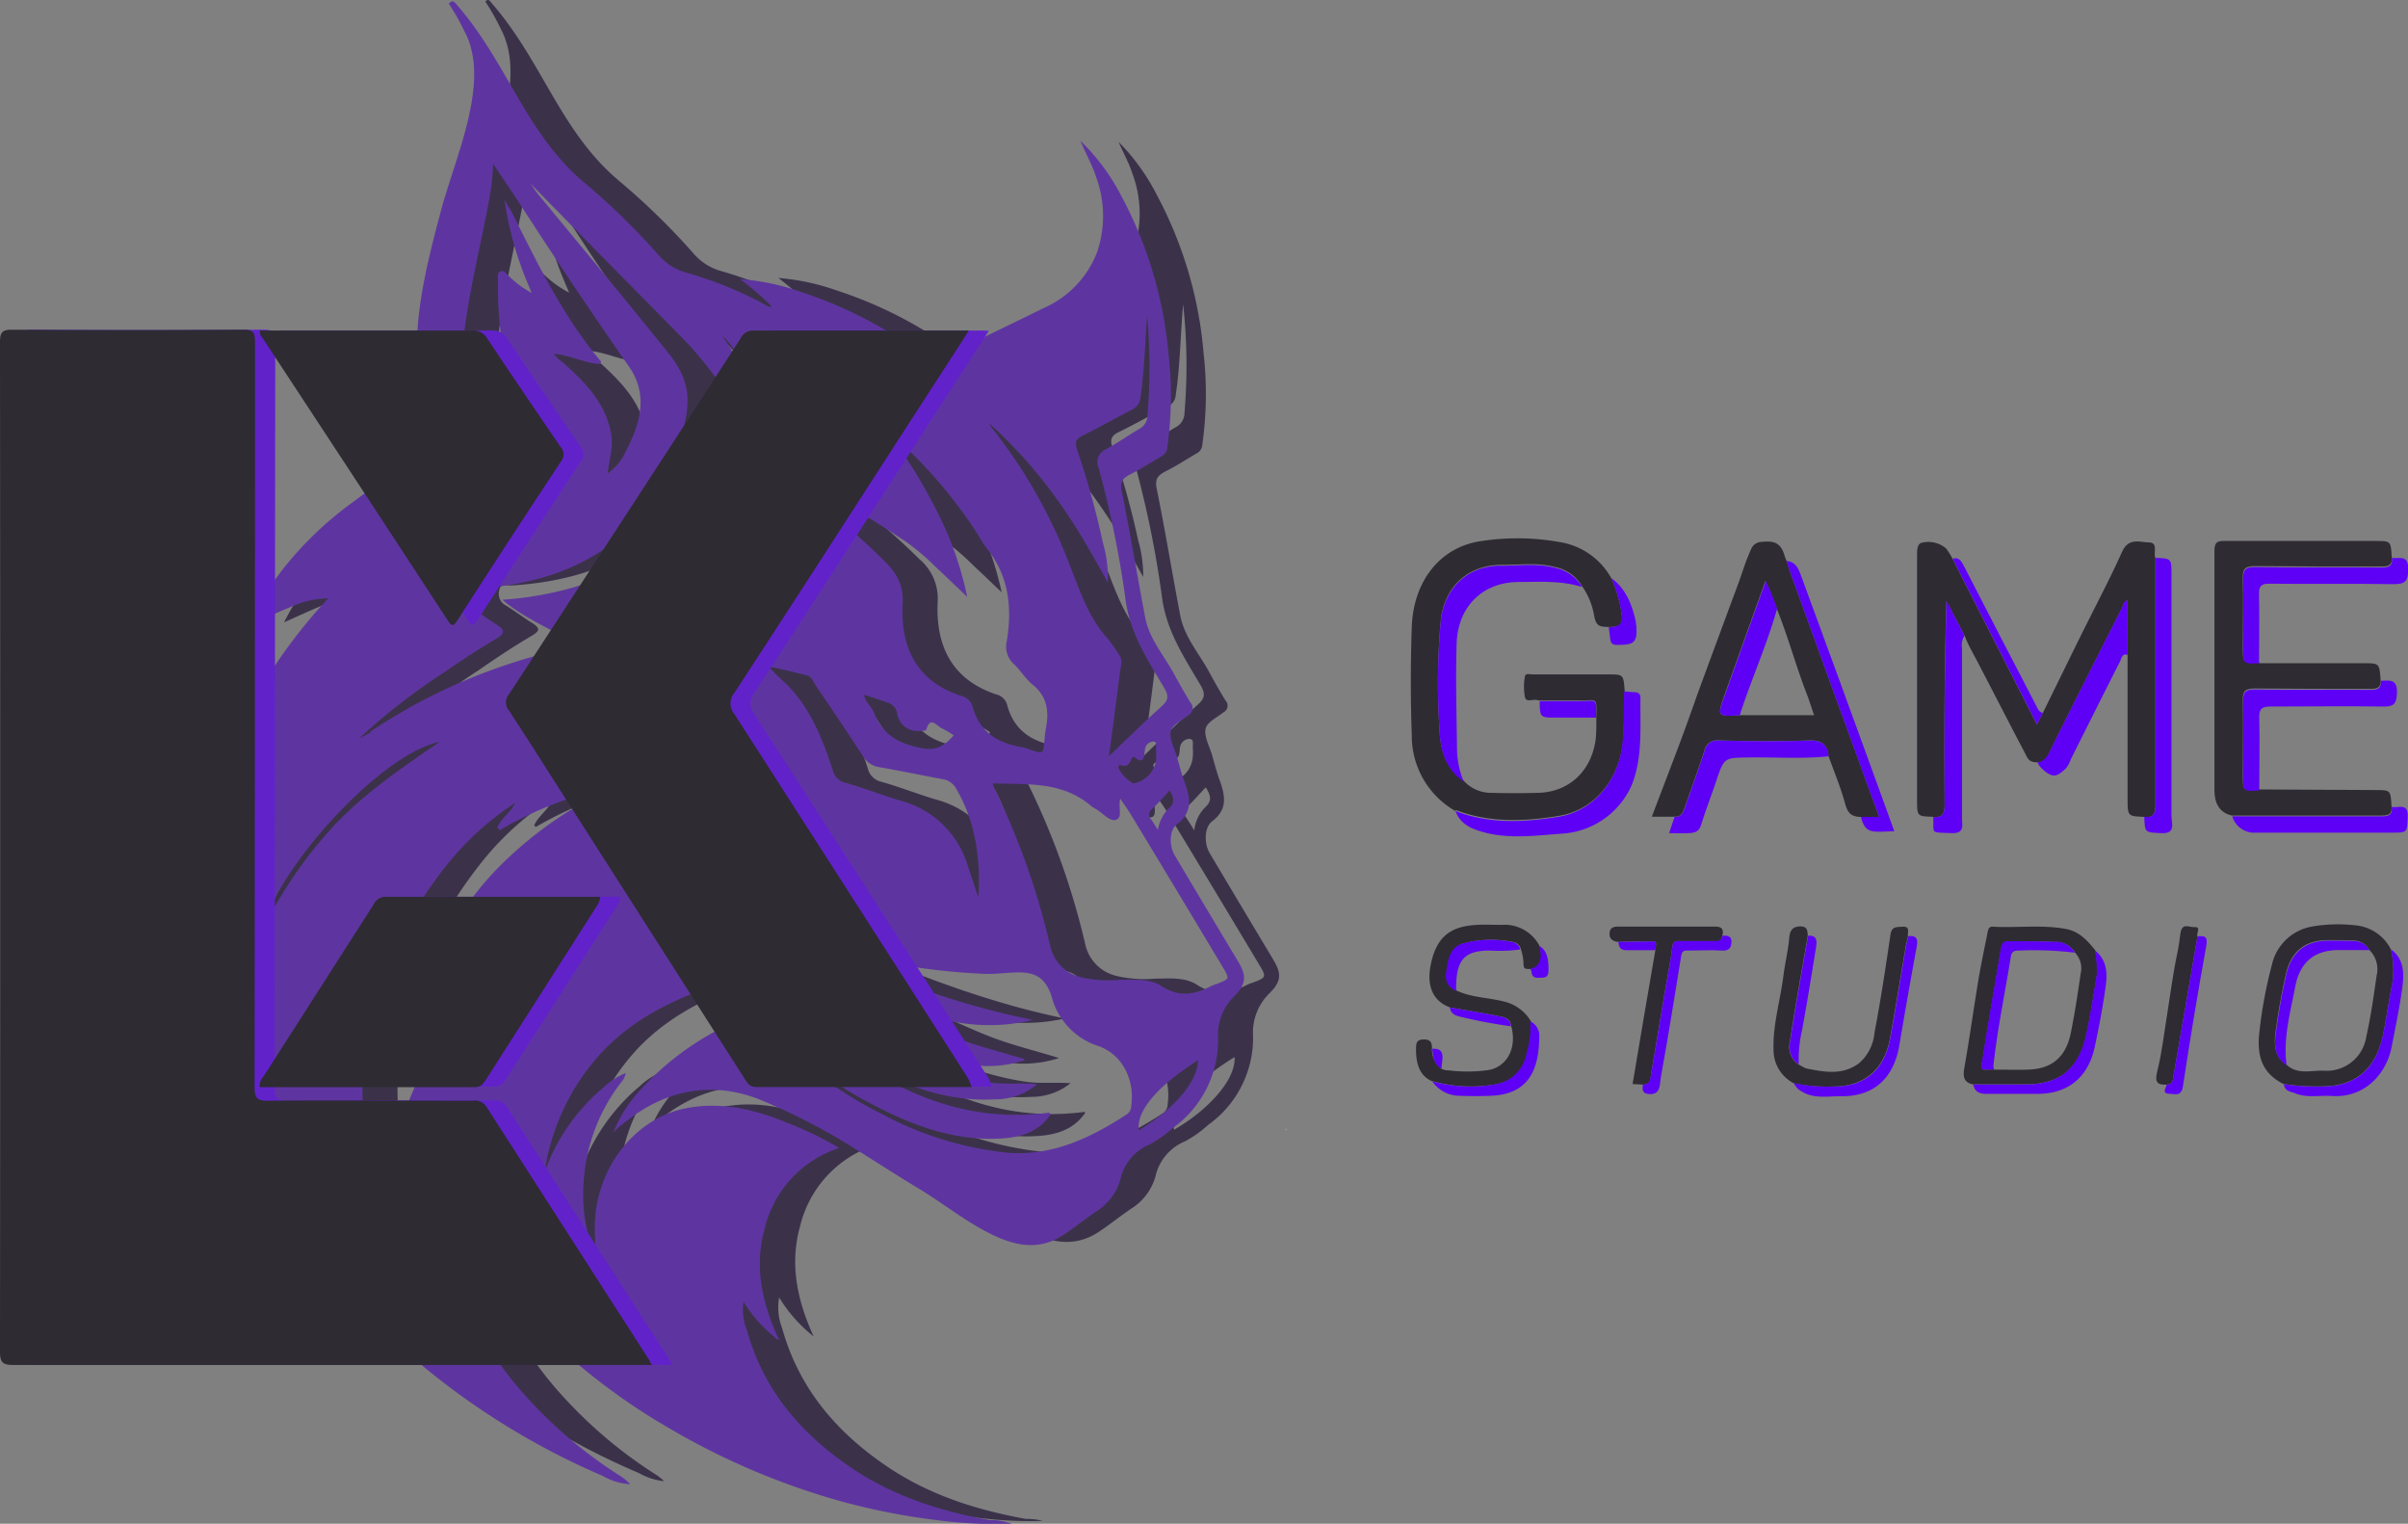 <svg id="Camada_1" data-name="Camada 1" xmlns="http://www.w3.org/2000/svg" viewBox="0 0 326.82 206.78"><rect x="0" y="0" width="326.82" height="206.78" fill="#808080" stroke="none"/><defs><style>.cls-1{fill:#3b324a;}.cls-2{fill:#969696;}.cls-3{fill:#fcfcfc;}.cls-4{fill:#5e35a0;}.cls-5{fill:none;stroke:#5e35a0;stroke-miterlimit:10;stroke-width:0.22px;}.cls-6{fill:#6222ca;}.cls-7{fill:#2e2b33;}.cls-8{fill:#5e00f5;}</style></defs><path class="cls-1" d="M102.84,241.91A26.7,26.7,0,0,1,111,230a9.89,9.89,0,0,1,2.81-1.86l0,0a3,3,0,0,1-.3.7,24.72,24.72,0,0,0-5.38,14.27,22.24,22.24,0,0,0,2,10.65c-.09-1.72-.26-3.42-.23-5.13.15-7.77,5.44-14.6,12.59-15.85,4.57-.81,9,.21,13.27,2a45.44,45.44,0,0,1,6.93,3.32,15.32,15.32,0,0,0-9.94,10.88c-1.48,5.24-.36,10.2,1.83,15a19.9,19.9,0,0,1-4.68-5.29,7.64,7.64,0,0,0,.39,4.12c2.34,8.42,7.62,14.39,14.53,19,5.68,3.77,12,5.74,18.55,6.93a7.72,7.72,0,0,1,2.3.28,58.69,58.69,0,0,1-9.57-.53,88,88,0,0,1-13.38-2.67,97.72,97.72,0,0,1-23-9.89,84.76,84.76,0,0,1-13.09-9.36,65.23,65.23,0,0,1-8.63-9.09A75.94,75.94,0,0,1,90.23,245c-.06-.11-.21-.17-.48-.38a25.09,25.09,0,0,0,.61,7.94,40.72,40.72,0,0,0,8.72,17.87A61.79,61.79,0,0,0,113,282.62a7,7,0,0,1,1.28,1,8.5,8.5,0,0,1-3.39-1.09A100.12,100.12,0,0,1,86.82,268a59.4,59.4,0,0,1-17.13-23,51.34,51.34,0,0,1-3.81-14.58c-.26-2.5-.52-5-.82-7.78a22.6,22.6,0,0,0-3.14,7.86,27,27,0,0,0-1,8.4c-4.54-4.43-7.29-28.1-5.08-39.73a69.57,69.57,0,0,1,18-35.74,12.63,12.63,0,0,0-5.71,1.26c-1.72.69-3.4,1.49-5.43,2.38a46.84,46.84,0,0,1,4.83-7.55,47.44,47.44,0,0,1,9.7-9.19,42.48,42.48,0,0,1,9.27-5.41c.89-.35,1.31-.78.93-1.81-1.63-4.34-1.84-8.88-1.79-13.47.06-6.41,1.64-12.52,3.25-18.62,2-7.52,6.85-17.66,3.25-24.43a31.35,31.35,0,0,0-2.12-3.76c.42-.44.61-.08.79.13,7,8,9.39,17.59,17.49,24.31a94,94,0,0,1,9.9,9.66,7.7,7.7,0,0,0,3.91,2.5,53.46,53.46,0,0,1,10.44,4.22c.37.18.72.6,1.36.31a36.92,36.92,0,0,0-4.12-3.62A31,31,0,0,1,137.6,122a56.9,56.9,0,0,1,16.88,8.79,2,2,0,0,0,2.44.16c4.6-2.32,9.26-4.5,13.88-6.79a13.69,13.69,0,0,0,7.22-7.62,15.45,15.45,0,0,0-.16-10.31c-.48-1.51-1.27-2.89-1.89-4.35a28.34,28.34,0,0,1,5.15,7.12,55.32,55.32,0,0,1,6.39,21.6,49.52,49.52,0,0,1-.19,12.46,1.36,1.36,0,0,1-.75,1.08c-1.4.82-2.77,1.72-4.22,2.44-1,.52-1.49,1-1.21,2.35,1.16,5.7,2.1,11.46,3.19,17.18.56,2.94,2.53,5.14,3.9,7.65.72,1.33,1.47,2.65,2.26,3.94a1,1,0,0,1-.28,1.58c-.87.7-2.23,1.33-2.43,2.22-.23,1.08.53,2.39.88,3.6s.6,2.24,1,3.32c.76,2.11,1.19,4-1,5.66-1.09.83-1.08,3.05-.34,4.29q4.32,7.28,8.67,14.52c1.12,1.88,1.05,2.91-.48,4.46a7.42,7.42,0,0,0-2.29,5.82,14.51,14.51,0,0,1-6.12,12.12,15.13,15.13,0,0,1-3.13,2.22,6.72,6.72,0,0,0-4,4.77,7.58,7.58,0,0,1-3.29,4.36c-1.48,1-2.88,2.14-4.37,3.13-3,2-6,1.61-9.08.22-3.78-1.73-7-4.4-10.59-6.55-2.85-1.73-5.65-3.55-8.49-5.31a83.78,83.78,0,0,0-12.75-6.62c-6.79-2.77-13.2-1.39-18.66,3a15,15,0,0,0-1.18,1l0,0a17.77,17.77,0,0,1,3-4.74,37.83,37.83,0,0,1,12.26-9.27,66.17,66.17,0,0,1,6.1-3.15,19.87,19.87,0,0,1-1.63-2.2c-1-1.66-2.13-1.66-3.79-1.12-6.45,2.1-12.69,4.61-17.61,9.69a30.47,30.47,0,0,0-8.14,17.07c-.06.39,0,.35-.09.76s.16-.38.27-.63m59.87-102.66a3.35,3.35,0,0,1-.32-.26c-.57-12.93-.06,0,.11.17l.28.33.28.32c.08.13.19.26.27.38a4,4,0,0,0,.39.53A69.86,69.86,0,0,1,174.06,159c1.4,3.53,2.56,7.16,5.14,10a19.74,19.74,0,0,1,1.54,2.17,1.48,1.48,0,0,1,.32,1.17c-.25,1.62-.44,3.25-.65,4.88-.34,2.52-.67,5.05-1.06,8,2.66-2.54,5-4.84,7.39-7,1-.88,1-1.54.32-2.67-2.24-3.81-4.69-7.43-5.24-12.18a139.35,139.35,0,0,0-3.62-17.71,1.75,1.75,0,0,1,1-2.31c1.58-.85,3.06-1.91,4.61-2.81a2.17,2.17,0,0,0,1.1-1.91,76.12,76.12,0,0,0-.18-14.71c-.37,4.09-.39,8.18-1,12.23a1.8,1.8,0,0,1-1,1.57c-2.29,1.16-4.51,2.46-6.81,3.57-1,.51-1.13,1.07-.77,2.11a114.22,114.22,0,0,1,3.47,12.52,17.38,17.38,0,0,1,.69,5c-1.69-3-3.37-6.06-5.31-8.9A65.67,65.67,0,0,0,163.62,140c-.13-.08-.17-.17-.3-.25l-.38-.3C162.62,139.18,163.05,139.54,162.71,139.25ZM79.33,181.69a77.23,77.23,0,0,1,23.56-10.54c1.54-.4,3.1-.74,4.94-1.17-3.47-2.22-7.1-3.51-10.34-6.16a46.09,46.09,0,0,0,13.24-3c8.12-3.34,14-9,16.88-17.81a9.93,9.93,0,0,0-1.56-9.83,53.68,53.68,0,0,0-3.8-4.56c-3.86-3.93-7.74-7.84-11.6-11.77q-4.65-4.71-9.27-9.45l-.33-.31c-.1,0-1.4-1.57-1.5-1.62,0,.1,1.31,1.68,1.36,1.78l.27.35c.27.38.52.78.81,1.14,5.93,7.2,11.92,14.34,17.74,21.63,2,2.44,2.9,4.79,2.37,8.07-1,6-3.17,11.26-7.53,15.39-6,5.66-13.24,7.76-21.08,8.25-.58,0-1.41-.39-1.59.69a1.77,1.77,0,0,0,.88,2c1.18.73,2.3,1.57,3.47,2.31s1.33,1.08,0,1.86c-2.43,1.43-4.79,3-7.11,4.61a82,82,0,0,0-11.1,8.6c-.17.17-1.18.9-.09.29m21.76-76.81c-.06-.06,0-.36-.21-.1l.23.08c0,.23.09.33.31.32l.13.49s.12,0,.12-.06A.36.36,0,0,0,100,106C99.91,105.89,99.81,105.78,99.71,105.67Zm-.57,85.49c.06-.06.2-.17.19-.18-.14-.22-.22-.07-.3.07l-.36.25a39.1,39.1,0,0,0-9.23,8.47c-10.55,13.35-14,28.34-9.24,45.1A34.6,34.6,0,0,0,85,255.63c.1.14.33.55.27.37s-.09-.26-.15-.48c-.15-.5-.28-1-.46-1.5-3.06-8.56-2.8-16.94,1.24-25.1,3.82-7.69,9.73-13.23,16.74-17.62,1.33-.84,2.7-1.61,4.05-2.4a43.17,43.17,0,0,0-10.14,3.19,67.9,67.9,0,0,0-9.69,5.41,38.56,38.56,0,0,1,10-17.49,52.57,52.57,0,0,1,16-11,40.67,40.67,0,0,0-4.18.84,50.33,50.33,0,0,0-11.82,5l-.21-.23c.53-1.21,1.67-1.91,2.27-3.06ZM148.61,140l.23.12a3.6,3.6,0,0,0,.25.39c.08.11.15.26.23.38A67.27,67.27,0,0,1,156,151.67,45.3,45.3,0,0,1,160.1,163c-1.22-1.16-2.55-2.44-3.9-3.7a33.9,33.9,0,0,0-4.26-3.61c-1.54-1-3.08-2.06-4.69-3S144,151,142.32,150.2a16.45,16.45,0,0,0-5-1.66,2.85,2.85,0,0,0,.88.91,83.38,83.38,0,0,1,10.68,9,7,7,0,0,1,2.54,5.73c-.33,6.18,2,10.69,7.93,12.67a2,2,0,0,1,1.46,1.31c.95,3.73,3.58,5.21,6.94,5.73a5.55,5.55,0,0,1,.87.29c2.06.68,2.06.68,2.23-1.64a11.11,11.11,0,0,1,.19-1.41c.43-2.33.1-4.33-1.83-5.91-1-.8-1.69-2-2.63-2.86a3,3,0,0,1-.86-3c.75-4.57.25-8.84-2.69-12.56-.61-.77-1.08-1.67-1.62-2.51a65.26,65.26,0,0,0-11.88-13.56,3.39,3.39,0,0,0-.34-.28,3.8,3.8,0,0,0-.35-.27m-10,81.6c9.56,7.84,19.81,13.38,32.49,11.73l.12.12c-1.6,2.32-4,3-6.5,3.15-6.87.43-13-2.11-18.93-5.37-2.67-1.48-5.21-3.24-7.81-4.87a10.63,10.63,0,0,1-1.43-.84c-.3-.2-.4-.33-.68-.28,0-.23-.38,0-.58-.07s.41-.36.41-.32c0,.23.24.25.43.26s.32.33.49.47c.66.09.48.25,1.2,1a11.29,11.29,0,0,0,1.31,1.11,60.61,60.61,0,0,0,9.66,6,46.06,46.06,0,0,0,16.72,5.06c6.07.46,11.31-2,16.3-5.28a1.49,1.49,0,0,0,.59-1.22c.5-3.64-1.28-7.08-4.59-8.22a9.45,9.45,0,0,1-6.22-6.62c-.77-2.43-2.12-3.37-4.59-3.36-1.52,0-3,.27-4.56.21a89.7,89.7,0,0,1-18.21-2.64l-7.31-1.79c10.25,4.47,20.59,8.59,31.52,10.82-10.67,2.4-19.54-2.9-28.6-7.43a76.91,76.91,0,0,0,8.77,5.38,92.18,92.18,0,0,0,9.45,4.42c3.13,1.23,6.38,2,9.6,3a16,16,0,0,1-5.28.76,37.47,37.47,0,0,1-16.67-5.07c-2.79-1.54-5.32-3.51-8-5.18-.62-.4-1-.78-1.44-1m-.06-.1c.51.17.75.77,1.3,1.35a40.06,40.06,0,0,0,6.85,5c5.82,3.65,12,6.45,18.77,7.45,1.92.29,3.87.05,6.1.2a8.5,8.5,0,0,1-5.35,1.86c-6.57.39-12.48-1.87-18.1-5.09-2.44-1.39-4.74-3-7.1-4.56-.38-.32-.93-.67-1-.88a.46.46,0,0,0-.63-.31M63.7,210.57c.08-.11-.54-.3-.46-.41s.59,0,.54,0l-.06.43-.24.29-.34-.33C63.16,210.41,63.68,210.71,63.7,210.57Zm66.84-66.64c2.1-4.46.33-12.75-3.46-16.18-.77-.74-.06.3,0,.41a20.32,20.32,0,0,1,3.45,15.77l0,0Zm15.57,32.53c-.08,0,0,0,0,0s0-.07,0,0c.1,1.07,1,1.67,1.37,2.58,1.19,3.09,3.5,4.24,6.51,4.84,2.12.43,3.3-.41,4.56-1.87a14.65,14.65,0,0,0-1.65-1c-.78-.34-1.7-1.83-2.35.19,0,.11-.46.11-.7.11a2.67,2.67,0,0,1-3-2.13,1.89,1.89,0,0,0-1.26-1.64C148.43,177.19,147.27,176.81,146.11,176.46Zm-48.26-66.1a9.38,9.38,0,0,1,.7,1.2c3.42,6.85,6.88,13.94,11.91,19.88l-.18.19c-2.15-.2-4.13-1.28-6.29-1.4l-.26-.23-.09.09.36.13c.36.8,1.12,1.19,1.72,1.74,2.73,2.51,5.28,5.11,6.08,9.07.41,2-.3,3.86-.47,5.79l-.17.11s.08,0,.09,0a.39.39,0,0,0,.06-.13,7,7,0,0,0,2.64-3c2-3.83,3.28-7.79.49-11.8Q107,121.31,99.91,110.35c-1.26-1.95-2.57-3.86-4.08-6.13a34.17,34.17,0,0,1-.55,5.15c-1.25,6.76-3,13.43-3.63,20.31-.48,5.26-.11,10.38,2.41,15.14,1.26,2.38,3.41,3,5.72,3.47-2.72-3-4.76-6.21-4.66-10.69,1.93,1.05,3.66,2.2,5.9,2.46-.16-.39-.23-.59-.32-.77-3.14-5.88-4.09-12.26-4-18.88,0-.41-.15-1,.28-1.16s.66.37,1,.62a14.06,14.06,0,0,0,3.42,2.46c-.3-.7-.47-1.07-.62-1.45A46.78,46.78,0,0,1,97.64,110Zm65.82,78.17c0,.25,0,.37,0,.45a101,101,0,0,1,7.79,21.85,5.65,5.65,0,0,0,4.19,4.22,16.53,16.53,0,0,0,5.29.37c1.94,0,4-.23,5.66.83,2.42,1.58,4.56,1.19,6.83,0a6.24,6.24,0,0,1,.72-.27c1.9-.73,1.93-.75.82-2.59q-6.1-10.18-12.26-20.34c-.5-.82-1.06-1.6-1.69-2.54-.47,1.19.28,2.7-.53,3s-1.72-.87-2.6-1.38a4.83,4.83,0,0,1-.77-.5C173.12,188.2,168.35,188.7,163.67,188.53Zm-1.79,16.22c.5-6.08-.54-11.24-2.93-15.31a2.59,2.59,0,0,0-1.87-1.42c-2.89-.54-5.78-1.15-8.68-1.65a2.9,2.9,0,0,1-2.1-1.38c-2.13-3.24-4.29-6.45-6.47-9.66-.34-.5-.57-1.23-1.18-1.39-1.86-.5-3.74-.9-5.62-1.33a19.91,19.91,0,0,0,2.38,2.39c3.39,3.23,5.09,7.49,6.52,11.89a2.41,2.41,0,0,0,1.84,1.82c2.49.7,4.92,1.67,7.41,2.41a12.86,12.86,0,0,1,9.09,8.79Zm-36.65-16a12.81,12.81,0,0,0,5.33,1.69c-7.64-5.07-10.69-12-8.51-21.36-3.77,5.32-4.08,13-1,19.36,2.6,5.38,9.83,11.77,13.28,11.75C129.42,195.86,126.65,192.44,125.23,188.74Zm-36.11-5.89c-7.92,1-23.53,17.85-25,27.13a58.55,58.55,0,0,1,10.57-15.77C79,189.71,84.06,186.32,89.12,182.85Zm94.38,53.07c4.35-2.5,8.4-6.64,8.21-9.86C186.4,229.35,182.92,233,183.5,235.92Zm2.55-50.74a7.51,7.51,0,0,0,0-1c-.07-.48.23-1.26-.45-1.3a1.31,1.31,0,0,0-1.29,1.14c-.14.89,0,2.14-1.38.88a.84.84,0,0,0-.43.35c-.21.59-.51,1.15-1.32.84-.25-.1-.48.14-.51.44a5.25,5.25,0,0,0,2.14,2.26A3.85,3.85,0,0,0,186.05,185.18Zm.19,10.13a5.23,5.23,0,0,1,1.5-3.17c1-.9.67-1.68.06-2.69-.88.93-1.65,1.82-2.5,2.63a1,1,0,0,0-.15,1.5C185.47,194.05,185.76,194.54,186.24,195.31ZM107.5,208.53s-.29.38-.32.39,0-.44-.05-.41.08.11.1.1A1.38,1.38,0,0,0,107.5,208.53Z" transform="translate(-24.15 -82.62)"/><path class="cls-2" d="M141,230.58l.07-.11-.09.09Z" transform="translate(-24.15 -82.62)"/><path class="cls-3" d="M131.2,132.66l-.36-.13.09-.09.26.23h0" transform="translate(-24.15 -82.62)"/><path class="cls-3" d="M138.51,149.23a.39.39,0,0,1-.06.13s-.06,0-.09,0l.17-.11,0,0" transform="translate(-24.15 -82.62)"/><polyline class="cls-3" points="133.59 63.74 133.56 63.78 133.59 63.75 133.59 63.74"/><path class="cls-2" d="M198.53,235.89c.08-.12.17-.19.28,0l-.16.16-.12-.12" transform="translate(-24.15 -82.62)"/><path class="cls-2" d="M124,197.25l-.36.25-.12-.13.27-.35.21.23" transform="translate(-24.15 -82.62)"/><path class="cls-2" d="M123.65,197.5c-.08.12-.17.25-.3.06,0,0,.12-.12.18-.19l.12.13" transform="translate(-24.15 -82.62)"/><path class="cls-2" d="M137.66,133.88c.06.07.19.19.18.21s-.24.09-.36,0l.18-.19" transform="translate(-24.15 -82.62)"/><path class="cls-4" d="M98,242.19a26.72,26.72,0,0,1,8.12-11.91,9.7,9.7,0,0,1,2.8-1.86v0a3,3,0,0,1-.31.7,24.79,24.79,0,0,0-5.38,14.27,22.13,22.13,0,0,0,2,10.65c-.09-1.71-.27-3.41-.24-5.13.15-7.77,5.44-14.6,12.59-15.85,4.58-.8,9,.21,13.28,2a46.78,46.78,0,0,1,6.92,3.32,15.32,15.32,0,0,0-9.94,10.88c-1.48,5.24-.36,10.2,1.84,15a19.56,19.56,0,0,1-4.68-5.29,7.45,7.45,0,0,0,.39,4.12c2.33,8.42,7.61,14.39,14.53,19,5.68,3.77,12,5.74,18.54,6.93a7.72,7.72,0,0,1,2.3.28,59.85,59.85,0,0,1-9.57-.52,89.53,89.53,0,0,1-13.38-2.68,97.9,97.9,0,0,1-23-9.89,85.25,85.25,0,0,1-13.09-9.36A65.16,65.16,0,0,1,93,257.72a75.31,75.31,0,0,1-7.67-12.42c-.05-.11-.2-.17-.48-.38a25.39,25.39,0,0,0,.61,7.94,40.63,40.63,0,0,0,8.73,17.87,61.28,61.28,0,0,0,13.92,12.17,7,7,0,0,1,1.28,1,8.26,8.26,0,0,1-3.38-1.09A100.18,100.18,0,0,1,82,268.24a59.44,59.44,0,0,1-17.13-23A51.49,51.49,0,0,1,61,230.7c-.25-2.49-.52-5-.82-7.77a22.86,22.86,0,0,0-3.14,7.85,27,27,0,0,0-1,8.4c-4.54-4.43-7.29-28.1-5.08-39.73a69.65,69.65,0,0,1,18-35.74A12.63,12.63,0,0,0,63.31,165c-1.72.68-3.4,1.48-5.42,2.37a46.14,46.14,0,0,1,4.82-7.55,47.71,47.71,0,0,1,9.7-9.19,42.1,42.1,0,0,1,9.28-5.4c.89-.36,1.3-.79.92-1.82-1.63-4.34-1.83-8.88-1.79-13.47.06-6.41,1.64-12.51,3.26-18.61,2-7.53,6.84-17.67,3.24-24.44a30.77,30.77,0,0,0-2.12-3.76c.42-.44.61-.08.8.13,7,8,9.39,17.59,17.48,24.31a94,94,0,0,1,9.9,9.66,7.71,7.71,0,0,0,3.92,2.5,53.63,53.63,0,0,1,10.43,4.22c.38.18.72.6,1.36.31a36.92,36.92,0,0,0-4.12-3.62,31,31,0,0,1,7.78,1.68,57.21,57.21,0,0,1,16.87,8.79,2,2,0,0,0,2.44.17c4.6-2.33,9.27-4.51,13.88-6.8a13.69,13.69,0,0,0,7.22-7.62,15.39,15.39,0,0,0-.16-10.31c-.48-1.51-1.26-2.89-1.89-4.35a28.63,28.63,0,0,1,5.16,7.12,55.66,55.66,0,0,1,6.39,21.6,49.52,49.52,0,0,1-.2,12.46,1.32,1.32,0,0,1-.75,1.08c-1.4.82-2.77,1.72-4.22,2.44-1,.52-1.49,1-1.21,2.35,1.16,5.7,2.1,11.46,3.19,17.18.56,2.94,2.53,5.14,3.9,7.65.72,1.33,1.47,2.65,2.26,3.94a1,1,0,0,1-.28,1.58c-.87.7-2.23,1.33-2.42,2.22-.24,1.08.53,2.4.87,3.6s.6,2.24,1,3.32c.77,2.12,1.19,4-1,5.67-1.09.82-1.08,3-.34,4.28q4.32,7.28,8.67,14.52c1.13,1.88,1,2.92-.47,4.46a7.4,7.4,0,0,0-2.3,5.82,14.53,14.53,0,0,1-6.11,12.12,15.68,15.68,0,0,1-3.13,2.22,6.71,6.71,0,0,0-4,4.77,7.56,7.56,0,0,1-3.28,4.36c-1.49,1-2.89,2.14-4.38,3.13-3,2-6,1.61-9.08.22-3.78-1.72-7-4.4-10.58-6.55-2.86-1.73-5.66-3.54-8.49-5.31a83.88,83.88,0,0,0-12.76-6.62c-6.78-2.77-13.19-1.39-18.65,3-.77.59-.82.62-1.19,1l0,0a17.93,17.93,0,0,1,3-4.74,38,38,0,0,1,12.26-9.27,66.17,66.17,0,0,1,6.1-3.15,22.77,22.77,0,0,1-1.63-2.2c-1-1.66-2.12-1.66-3.79-1.12-6.45,2.1-12.69,4.62-17.61,9.69a30.47,30.47,0,0,0-8.14,17.07c-.06.39,0,.35-.09.76S97.87,242.44,98,242.19Zm59.88-102.66a2.43,2.43,0,0,1-.32-.26c-.58-12.93-.07,0,.1.18l.29.32a4.15,4.15,0,0,0,.27.32l.28.38a2.55,2.55,0,0,0,.38.53,69.86,69.86,0,0,1,10.34,18.31c1.4,3.53,2.57,7.16,5.15,10a22.85,22.85,0,0,1,1.54,2.17,1.52,1.52,0,0,1,.32,1.17c-.26,1.62-.45,3.26-.66,4.88-.33,2.53-.67,5.05-1.06,8,2.66-2.54,5-4.83,7.39-7,1-.88,1-1.54.32-2.67-2.24-3.81-4.68-7.43-5.24-12.18A139.35,139.35,0,0,0,173.34,146a1.76,1.76,0,0,1,.95-2.31c1.58-.85,3.06-1.91,4.61-2.81a2.17,2.17,0,0,0,1.1-1.91,76.12,76.12,0,0,0-.17-14.71c-.37,4.09-.4,8.18-1,12.23a1.81,1.81,0,0,1-1,1.57c-2.28,1.16-4.51,2.46-6.81,3.58-1,.5-1.13,1.06-.77,2.1a110.51,110.51,0,0,1,3.47,12.52,17.4,17.4,0,0,1,.69,5c-1.69-3-3.37-6.07-5.31-8.91a65.28,65.28,0,0,0-10.31-12.09c-.13-.08-.17-.17-.3-.25l-.38-.3C157.76,139.46,158.19,139.82,157.86,139.53ZM74.47,182A77.23,77.23,0,0,1,98,171.43c1.54-.4,3.1-.73,4.94-1.17-3.47-2.22-7.1-3.51-10.33-6.16a46,46,0,0,0,13.23-2.95c8.13-3.35,14-9,16.88-17.82a9.93,9.93,0,0,0-1.56-9.83,51.87,51.87,0,0,0-3.8-4.56c-3.86-3.93-7.73-7.84-11.6-11.77q-4.64-4.71-9.27-9.45l-.33-.31c-.1,0-1.4-1.57-1.5-1.62.06.1,1.31,1.68,1.36,1.78l.27.35c.27.38.52.78.82,1.14,5.92,7.2,11.91,14.34,17.73,21.63,1.95,2.45,2.9,4.79,2.37,8.07-1,6-3.17,11.27-7.52,15.39-6,5.67-13.24,7.76-21.08,8.25-.58,0-1.42-.39-1.6.69a1.79,1.79,0,0,0,.88,2c1.18.72,2.3,1.56,3.47,2.3s1.33,1.08,0,1.86c-2.43,1.43-4.79,3-7.12,4.61a82,82,0,0,0-11.1,8.6c-.16.17-1.18.9-.09.29M94.85,106c0-.07,0-.37-.21-.1l.24.07c0,.23.08.33.3.32l.14.5s.11,0,.11-.07a.34.34,0,0,0-.27-.4Zm-.57,85.48c.07-.06.2-.17.19-.18-.14-.22-.22-.07-.29.07l-.37.25a39.3,39.3,0,0,0-9.23,8.47c-10.55,13.35-14,28.34-9.24,45.1a34.83,34.83,0,0,0,4.79,10.76c.1.14.33.55.27.37s-.09-.26-.15-.47c-.15-.51-.28-1-.45-1.51C76.73,245.74,77,237.36,81,229.21c3.81-7.7,9.73-13.24,16.73-17.63,1.33-.84,2.7-1.6,4-2.4a43.17,43.17,0,0,0-10.14,3.19A67.9,67.9,0,0,0,82,217.78a38.65,38.65,0,0,1,10-17.49,52.67,52.67,0,0,1,16-11,41.41,41.41,0,0,0-4.19.84,50.44,50.44,0,0,0-11.81,5l-.22-.23c.53-1.21,1.68-1.91,2.27-3.06Zm49.47-51.16.23.12c.07.13.16.25.25.39s.15.26.24.38A68.72,68.72,0,0,1,151.19,152a45.27,45.27,0,0,1,4.05,11.29c-1.22-1.16-2.55-2.44-3.9-3.7a33.2,33.2,0,0,0-4.26-3.61c-1.54-1-3.08-2.06-4.68-3s-3.29-1.68-4.94-2.48a16.06,16.06,0,0,0-5-1.67,2.82,2.82,0,0,0,.87.91,82.83,82.83,0,0,1,10.68,9c1.64,1.6,2.68,3.21,2.54,5.73-.33,6.18,2,10.69,7.94,12.67A2,2,0,0,1,156,178.4c1,3.73,3.58,5.21,6.94,5.74a4.64,4.64,0,0,1,.87.28c2.07.68,2.06.68,2.23-1.63a11.26,11.26,0,0,1,.19-1.42c.44-2.32.1-4.33-1.83-5.9-1-.81-1.68-2-2.63-2.87a3.07,3.07,0,0,1-.86-3c.75-4.58.25-8.85-2.69-12.57-.61-.77-1.07-1.67-1.62-2.5A65.06,65.06,0,0,0,144.67,141l-.33-.28a3.43,3.43,0,0,0-.36-.27M134,222c9.56,7.84,19.82,13.38,32.49,11.73l.12.12c-1.6,2.32-4,3-6.5,3.15-6.87.43-13-2.11-18.93-5.37-2.67-1.48-5.21-3.24-7.81-4.87a10.63,10.63,0,0,1-1.43-.84c-.29-.2-.4-.33-.67-.27,0-.23-.39,0-.59-.08a1.34,1.34,0,0,1,.42-.32c0,.23.23.25.42.26s.32.33.49.48c.66.09.48.24,1.2,1a10.3,10.3,0,0,0,1.31,1.11,61.06,61.06,0,0,0,9.66,6,46,46,0,0,0,16.73,5.06c6.07.47,11.31-2,16.29-5.27a1.56,1.56,0,0,0,.6-1.23c.49-3.64-1.29-7.08-4.59-8.21a9.47,9.47,0,0,1-6.23-6.63c-.77-2.43-2.12-3.37-4.59-3.35-1.52,0-3,.26-4.56.2A89.8,89.8,0,0,1,139.6,212l-7.31-1.79c10.25,4.47,20.59,8.59,31.52,10.82-10.67,2.4-19.53-2.9-28.6-7.43A76.91,76.91,0,0,0,144,219a92.18,92.18,0,0,0,9.45,4.42c3.13,1.23,6.38,2,9.61,3a16,16,0,0,1-5.29.76,37.47,37.47,0,0,1-16.67-5.07c-2.79-1.54-5.32-3.51-8-5.18-.62-.4-1-.78-1.44-1m-.06-.1c.51.17.76.77,1.31,1.35a40,40,0,0,0,6.84,5c5.83,3.65,12,6.45,18.77,7.45,1.92.29,3.87.05,6.1.2a8.5,8.5,0,0,1-5.35,1.86c-6.56.39-12.47-1.87-18.1-5.08-2.44-1.4-4.74-3-7.1-4.57-.38-.32-.93-.67-1-.88a.46.46,0,0,0-.62-.31m-73.55-9.91c.08-.11-.54-.3-.46-.41s.59,0,.54,0l-.06.43-.23.29-.35-.33C58.31,210.69,58.82,211,58.84,210.85Zm66.84-66.64c2.11-4.46.33-12.75-3.46-16.18-.76-.74-.06.3,0,.41a20.36,20.36,0,0,1,3.45,15.77l0,0Zm15.57,32.53c-.07,0,.06,0,0,0s0-.07,0,0c.1,1.07,1,1.67,1.38,2.59,1.19,3.08,3.5,4.23,6.5,4.83,2.13.43,3.3-.4,4.56-1.86a13.5,13.5,0,0,0-1.65-1c-.78-.34-1.7-1.83-2.34.19,0,.11-.46.11-.71.11a2.68,2.68,0,0,1-3-2.13,1.9,1.9,0,0,0-1.25-1.64C143.57,177.47,142.41,177.09,141.25,176.74ZM93,110.64a9.38,9.38,0,0,1,.7,1.2c3.43,6.85,6.88,13.94,11.91,19.88l-.18.19c-2.15-.2-4.12-1.28-6.29-1.4l-.26-.23-.09.09.36.13c.36.8,1.12,1.19,1.72,1.74,2.73,2.51,5.29,5.11,6.08,9.07.41,2-.29,3.86-.47,5.79l-.16.11s.07,0,.08,0a.39.39,0,0,0,.06-.13,6.92,6.92,0,0,0,2.64-3c2-3.83,3.28-7.78.49-11.8q-7.44-10.68-14.52-21.64c-1.26-1.94-2.57-3.86-4.09-6.13a34.28,34.28,0,0,1-.54,5.15c-1.25,6.76-3,13.43-3.64,20.31-.48,5.26-.11,10.38,2.41,15.14,1.27,2.38,3.41,3,5.72,3.47-2.72-3-4.76-6.21-4.66-10.69,1.93,1.05,3.67,2.2,5.9,2.47-.16-.4-.23-.6-.32-.78-3.13-5.88-4.08-12.26-4-18.88,0-.41-.15-1,.28-1.16s.66.37,1,.62a13.73,13.73,0,0,0,3.41,2.46c-.3-.7-.47-1.07-.61-1.45a46.18,46.18,0,0,1-3.11-10.85Zm65.82,78.17c0,.25,0,.37,0,.45a100.34,100.34,0,0,1,7.78,21.86,5.67,5.67,0,0,0,4.19,4.21,16.53,16.53,0,0,0,5.29.37c1.94,0,4-.23,5.66.83,2.43,1.58,4.56,1.19,6.83,0a6.24,6.24,0,0,1,.72-.27c1.9-.73,1.93-.75.83-2.59Q184,203.45,177.85,193.3c-.49-.83-1.06-1.61-1.69-2.55-.46,1.19.28,2.7-.53,3s-1.72-.87-2.59-1.38a4.92,4.92,0,0,1-.78-.5C168.27,188.48,163.49,189,158.81,188.81ZM157,205c.5-6.08-.54-11.24-2.93-15.31a2.59,2.59,0,0,0-1.86-1.42c-2.9-.54-5.79-1.15-8.69-1.65a2.9,2.9,0,0,1-2.1-1.38q-3.19-4.86-6.46-9.65c-.35-.51-.57-1.24-1.19-1.4-1.86-.5-3.74-.89-5.61-1.33a19.26,19.26,0,0,0,2.37,2.4c3.39,3.23,5.09,7.48,6.53,11.88a2.4,2.4,0,0,0,1.83,1.82c2.49.7,4.92,1.67,7.41,2.41a12.87,12.87,0,0,1,9.1,8.79C155.91,201.69,156.41,203.19,157,205Zm-36.65-16a12.85,12.85,0,0,0,5.33,1.69c-7.63-5.07-10.68-12-8.51-21.36-3.76,5.33-4.08,13-1,19.36,2.61,5.38,9.83,11.77,13.29,11.75C124.57,196.14,121.79,192.72,120.37,189Zm-36.11-5.88c-7.91,1-23.53,17.84-25,27.13A58.45,58.45,0,0,1,69.8,194.49C74.1,190,79.21,186.6,84.26,183.14Zm94.38,53.06c4.35-2.5,8.41-6.64,8.21-9.86C181.54,229.64,178.06,233.27,178.64,236.2Zm2.55-50.74a6,6,0,0,0,0-1c-.07-.47.23-1.26-.45-1.3a1.3,1.3,0,0,0-1.28,1.14c-.15.9,0,2.14-1.39.88a.88.88,0,0,0-.43.36c-.21.58-.5,1.14-1.32.83-.24-.09-.48.15-.51.44a5.26,5.26,0,0,0,2.14,2.26A3.84,3.84,0,0,0,181.19,185.46Zm.2,10.13a5.23,5.23,0,0,1,1.49-3.17c1-.9.67-1.67.06-2.69-.87.93-1.65,1.82-2.5,2.63a1,1,0,0,0-.15,1.5C180.61,194.33,180.9,194.82,181.39,195.59Zm-78.75,13.22s-.29.39-.32.39,0-.44,0-.4.08.1.11.09A1.29,1.29,0,0,0,102.64,208.81Z" transform="translate(-24.15 -82.62)"/><path class="cls-5" d="M98,242.19a26.72,26.72,0,0,1,8.12-11.91,9.7,9.7,0,0,1,2.8-1.86v0a3,3,0,0,1-.31.7,24.79,24.79,0,0,0-5.38,14.27,22.13,22.13,0,0,0,2,10.65c-.09-1.71-.27-3.41-.24-5.13.15-7.77,5.44-14.6,12.59-15.85,4.58-.8,9,.21,13.28,2a46.78,46.78,0,0,1,6.92,3.32,15.32,15.32,0,0,0-9.94,10.88c-1.48,5.24-.36,10.2,1.84,15a19.56,19.56,0,0,1-4.68-5.29,7.45,7.45,0,0,0,.39,4.12c2.33,8.42,7.61,14.39,14.53,19,5.68,3.77,12,5.74,18.54,6.93a7.72,7.72,0,0,1,2.3.28,59.85,59.85,0,0,1-9.57-.52,89.53,89.53,0,0,1-13.38-2.68,97.9,97.9,0,0,1-23-9.89,85.25,85.25,0,0,1-13.09-9.36A65.16,65.16,0,0,1,93,257.72a75.31,75.31,0,0,1-7.67-12.42c-.05-.11-.2-.17-.48-.38a25.39,25.39,0,0,0,.61,7.94,40.63,40.63,0,0,0,8.73,17.87,61.28,61.28,0,0,0,13.92,12.17,7,7,0,0,1,1.28,1,8.26,8.26,0,0,1-3.38-1.09A100.18,100.18,0,0,1,82,268.24a59.44,59.44,0,0,1-17.13-23A51.49,51.49,0,0,1,61,230.7c-.25-2.49-.52-5-.82-7.77a22.86,22.86,0,0,0-3.14,7.85,27,27,0,0,0-1,8.4c-4.54-4.43-7.29-28.1-5.08-39.73a69.65,69.65,0,0,1,18-35.74A12.63,12.63,0,0,0,63.31,165c-1.72.68-3.4,1.48-5.42,2.37a46.14,46.14,0,0,1,4.82-7.55,47.71,47.71,0,0,1,9.7-9.19,42.1,42.1,0,0,1,9.28-5.4c.89-.36,1.3-.79.92-1.82-1.63-4.34-1.83-8.88-1.79-13.47.06-6.41,1.64-12.51,3.26-18.61,2-7.53,6.84-17.67,3.24-24.44a30.77,30.77,0,0,0-2.12-3.76c.42-.44.61-.08.8.13,7,8,9.39,17.59,17.48,24.31a94,94,0,0,1,9.9,9.66,7.71,7.71,0,0,0,3.92,2.5,53.63,53.63,0,0,1,10.43,4.22c.38.18.72.6,1.36.31a36.92,36.92,0,0,0-4.12-3.62,31,31,0,0,1,7.78,1.68,57.21,57.21,0,0,1,16.87,8.79,2,2,0,0,0,2.44.17c4.6-2.33,9.27-4.51,13.88-6.8a13.69,13.69,0,0,0,7.22-7.62,15.39,15.39,0,0,0-.16-10.31c-.48-1.51-1.26-2.89-1.89-4.35a28.63,28.63,0,0,1,5.16,7.12,55.66,55.66,0,0,1,6.39,21.6,49.52,49.52,0,0,1-.2,12.46,1.32,1.32,0,0,1-.75,1.08c-1.4.82-2.77,1.72-4.22,2.44-1,.52-1.49,1-1.21,2.35,1.16,5.7,2.1,11.46,3.19,17.18.56,2.94,2.53,5.14,3.9,7.65.72,1.33,1.47,2.65,2.26,3.94a1,1,0,0,1-.28,1.58c-.87.7-2.23,1.33-2.42,2.22-.24,1.08.53,2.4.87,3.6s.6,2.24,1,3.32c.77,2.12,1.19,4-1,5.67-1.09.82-1.08,3-.34,4.28q4.32,7.28,8.67,14.52c1.13,1.88,1,2.92-.47,4.46a7.4,7.4,0,0,0-2.3,5.82,14.53,14.53,0,0,1-6.11,12.12,15.68,15.68,0,0,1-3.13,2.22,6.71,6.71,0,0,0-4,4.77,7.56,7.56,0,0,1-3.28,4.36c-1.49,1-2.89,2.14-4.38,3.13-3,2-6,1.61-9.08.22-3.78-1.72-7-4.4-10.58-6.55-2.86-1.73-5.66-3.54-8.49-5.31a83.88,83.88,0,0,0-12.76-6.62c-6.78-2.77-13.19-1.39-18.65,3-.77.59-.82.62-1.19,1l0,0a17.93,17.93,0,0,1,3-4.74,38,38,0,0,1,12.26-9.27,66.17,66.17,0,0,1,6.1-3.15,22.77,22.77,0,0,1-1.63-2.2c-1-1.66-2.12-1.66-3.79-1.12-6.45,2.1-12.69,4.62-17.61,9.69a30.47,30.47,0,0,0-8.14,17.07c-.06.39,0,.35-.09.76S97.87,242.44,98,242.19Zm59.88-102.66a2.43,2.43,0,0,1-.32-.26c-.58-12.93-.07,0,.1.18l.29.32a4.15,4.15,0,0,0,.27.32l.28.38a2.55,2.55,0,0,0,.38.53,69.86,69.86,0,0,1,10.34,18.31c1.4,3.53,2.57,7.16,5.15,10a22.85,22.85,0,0,1,1.54,2.17,1.52,1.52,0,0,1,.32,1.17c-.26,1.62-.45,3.26-.66,4.88-.33,2.53-.67,5.05-1.06,8,2.66-2.54,5-4.83,7.39-7,1-.88,1-1.54.32-2.67-2.24-3.81-4.68-7.43-5.24-12.18A139.35,139.35,0,0,0,173.34,146a1.76,1.76,0,0,1,.95-2.31c1.58-.85,3.06-1.91,4.61-2.81a2.17,2.17,0,0,0,1.1-1.91,76.12,76.12,0,0,0-.17-14.71c-.37,4.09-.4,8.18-1,12.23a1.81,1.81,0,0,1-1,1.57c-2.28,1.16-4.51,2.46-6.81,3.58-1,.5-1.13,1.06-.77,2.1a110.51,110.51,0,0,1,3.47,12.52,17.4,17.4,0,0,1,.69,5c-1.69-3-3.37-6.07-5.31-8.91a65.28,65.28,0,0,0-10.31-12.09c-.13-.08-.17-.17-.3-.25l-.38-.3C157.76,139.46,158.19,139.82,157.86,139.53ZM74.47,182A77.23,77.23,0,0,1,98,171.43c1.54-.4,3.1-.73,4.94-1.17-3.47-2.22-7.1-3.51-10.33-6.16a46,46,0,0,0,13.23-2.95c8.13-3.35,14-9,16.88-17.82a9.93,9.93,0,0,0-1.56-9.83,51.87,51.87,0,0,0-3.8-4.56c-3.86-3.93-7.73-7.84-11.6-11.77q-4.64-4.71-9.27-9.45l-.33-.31c-.1,0-1.4-1.57-1.5-1.62.06.1,1.31,1.68,1.36,1.78l.27.35c.27.38.52.78.82,1.14,5.92,7.2,11.91,14.34,17.73,21.63,1.95,2.45,2.9,4.79,2.37,8.07-1,6-3.17,11.27-7.52,15.39-6,5.67-13.24,7.76-21.08,8.25-.58,0-1.42-.39-1.6.69a1.79,1.79,0,0,0,.88,2c1.18.72,2.3,1.56,3.47,2.3s1.33,1.08,0,1.86c-2.43,1.43-4.79,3-7.12,4.61a82,82,0,0,0-11.1,8.6c-.16.17-1.18.9-.09.29M94.85,106c0-.07,0-.37-.21-.1l.24.07c0,.23.08.33.3.32l.14.5s.11,0,.11-.07a.34.34,0,0,0-.27-.4Zm-.57,85.48c.07-.06.2-.17.19-.18-.14-.22-.22-.07-.29.07l-.37.25a39.3,39.3,0,0,0-9.23,8.47c-10.55,13.35-14,28.34-9.24,45.1a34.83,34.83,0,0,0,4.79,10.76c.1.14.33.55.27.37s-.09-.26-.15-.47c-.15-.51-.28-1-.45-1.51C76.73,245.74,77,237.36,81,229.21c3.81-7.7,9.73-13.24,16.73-17.63,1.33-.84,2.7-1.6,4-2.4a43.17,43.17,0,0,0-10.14,3.19A67.9,67.9,0,0,0,82,217.78a38.65,38.65,0,0,1,10-17.49,52.67,52.67,0,0,1,16-11,41.41,41.41,0,0,0-4.19.84,50.44,50.44,0,0,0-11.81,5l-.22-.23c.53-1.21,1.68-1.91,2.27-3.06Zm49.47-51.16.23.12c.07.13.16.25.25.39s.15.26.24.38A68.72,68.72,0,0,1,151.19,152a45.27,45.27,0,0,1,4.05,11.29c-1.22-1.16-2.55-2.44-3.9-3.7a33.2,33.2,0,0,0-4.26-3.61c-1.54-1-3.08-2.06-4.68-3s-3.29-1.68-4.94-2.48a16.06,16.06,0,0,0-5-1.67,2.82,2.82,0,0,0,.87.91,82.83,82.83,0,0,1,10.68,9c1.64,1.6,2.68,3.21,2.54,5.73-.33,6.18,2,10.69,7.94,12.67A2,2,0,0,1,156,178.4c1,3.73,3.58,5.21,6.94,5.74a4.64,4.64,0,0,1,.87.28c2.07.68,2.06.68,2.23-1.63a11.26,11.26,0,0,1,.19-1.42c.44-2.32.1-4.33-1.83-5.9-1-.81-1.68-2-2.63-2.87a3.07,3.07,0,0,1-.86-3c.75-4.58.25-8.85-2.69-12.57-.61-.77-1.07-1.67-1.62-2.5A65.06,65.06,0,0,0,144.67,141l-.33-.28a3.43,3.43,0,0,0-.36-.27M134,222c9.56,7.84,19.82,13.38,32.49,11.73l.12.12c-1.6,2.32-4,3-6.5,3.15-6.87.43-13-2.11-18.93-5.37-2.67-1.48-5.21-3.24-7.81-4.87a10.63,10.63,0,0,1-1.43-.84c-.29-.2-.4-.33-.67-.27,0-.23-.39,0-.59-.08a1.34,1.34,0,0,1,.42-.32c0,.23.23.25.42.26s.32.33.49.48c.66.09.48.24,1.2,1a10.3,10.3,0,0,0,1.31,1.11,61.06,61.06,0,0,0,9.66,6,46,46,0,0,0,16.73,5.06c6.07.47,11.31-2,16.29-5.27a1.56,1.56,0,0,0,.6-1.23c.49-3.64-1.29-7.08-4.59-8.21a9.47,9.47,0,0,1-6.23-6.63c-.77-2.43-2.12-3.37-4.59-3.35-1.52,0-3,.26-4.56.2A89.8,89.8,0,0,1,139.6,212l-7.31-1.79c10.25,4.47,20.59,8.59,31.52,10.82-10.67,2.4-19.53-2.9-28.6-7.43A76.91,76.91,0,0,0,144,219a92.18,92.18,0,0,0,9.45,4.42c3.13,1.23,6.38,2,9.61,3a16,16,0,0,1-5.29.76,37.47,37.47,0,0,1-16.67-5.07c-2.79-1.54-5.32-3.51-8-5.18-.62-.4-1-.78-1.44-1m-.06-.1c.51.17.76.77,1.31,1.35a40,40,0,0,0,6.84,5c5.83,3.65,12,6.45,18.77,7.45,1.92.29,3.87.05,6.1.2a8.5,8.5,0,0,1-5.35,1.86c-6.56.39-12.47-1.87-18.1-5.08-2.44-1.4-4.74-3-7.1-4.57-.38-.32-.93-.67-1-.88a.46.46,0,0,0-.62-.31m-73.55-9.91c.08-.11-.54-.3-.46-.41s.59,0,.54,0l-.06.43-.23.29-.35-.33C58.31,210.69,58.82,211,58.84,210.85Zm66.84-66.64c2.11-4.46.33-12.75-3.46-16.18-.76-.74-.06.3,0,.41a20.36,20.36,0,0,1,3.45,15.77l0,0Zm15.57,32.53c-.07,0,.06,0,0,0s0-.07,0,0c.1,1.07,1,1.67,1.38,2.59,1.19,3.08,3.5,4.23,6.5,4.83,2.13.43,3.3-.4,4.56-1.86a13.5,13.5,0,0,0-1.65-1c-.78-.34-1.7-1.83-2.34.19,0,.11-.46.11-.71.11a2.68,2.68,0,0,1-3-2.13,1.9,1.9,0,0,0-1.25-1.64C143.57,177.47,142.41,177.09,141.25,176.74ZM93,110.64a9.38,9.38,0,0,1,.7,1.2c3.43,6.85,6.88,13.94,11.91,19.88l-.18.19c-2.15-.2-4.12-1.28-6.29-1.4l-.26-.23-.09.09.36.13c.36.8,1.12,1.19,1.72,1.74,2.73,2.51,5.29,5.11,6.08,9.07.41,2-.29,3.86-.47,5.79l-.16.11s.07,0,.08,0a.39.39,0,0,0,.06-.13,6.92,6.92,0,0,0,2.64-3c2-3.83,3.28-7.78.49-11.8q-7.44-10.68-14.52-21.64c-1.26-1.94-2.57-3.86-4.09-6.13a34.28,34.28,0,0,1-.54,5.15c-1.25,6.76-3,13.43-3.64,20.31-.48,5.26-.11,10.38,2.41,15.14,1.27,2.38,3.41,3,5.72,3.47-2.72-3-4.76-6.21-4.66-10.69,1.93,1.05,3.67,2.2,5.9,2.47-.16-.4-.23-.6-.32-.78-3.13-5.88-4.08-12.26-4-18.88,0-.41-.15-1,.28-1.16s.66.37,1,.62a13.73,13.73,0,0,0,3.41,2.46c-.3-.7-.47-1.07-.61-1.45a46.18,46.18,0,0,1-3.11-10.85Zm65.82,78.17c0,.25,0,.37,0,.45a100.34,100.34,0,0,1,7.78,21.86,5.67,5.67,0,0,0,4.19,4.21,16.53,16.53,0,0,0,5.29.37c1.94,0,4-.23,5.66.83,2.43,1.58,4.56,1.19,6.83,0a6.24,6.24,0,0,1,.72-.27c1.9-.73,1.93-.75.83-2.59Q184,203.45,177.85,193.3c-.49-.83-1.06-1.61-1.69-2.55-.46,1.19.28,2.7-.53,3s-1.72-.87-2.59-1.38a4.92,4.92,0,0,1-.78-.5C168.27,188.48,163.49,189,158.81,188.81ZM157,205c.5-6.08-.54-11.24-2.93-15.31a2.59,2.59,0,0,0-1.86-1.42c-2.9-.54-5.79-1.15-8.69-1.65a2.9,2.9,0,0,1-2.1-1.38q-3.19-4.86-6.46-9.65c-.35-.51-.57-1.24-1.19-1.4-1.86-.5-3.74-.89-5.61-1.33a19.26,19.26,0,0,0,2.37,2.4c3.39,3.23,5.09,7.48,6.53,11.88a2.4,2.4,0,0,0,1.83,1.82c2.49.7,4.92,1.67,7.41,2.41a12.87,12.87,0,0,1,9.1,8.79C155.91,201.69,156.41,203.19,157,205Zm-36.65-16a12.85,12.85,0,0,0,5.33,1.69c-7.63-5.07-10.68-12-8.51-21.36-3.76,5.33-4.08,13-1,19.36,2.61,5.38,9.83,11.77,13.29,11.75C124.57,196.14,121.79,192.72,120.37,189Zm-36.11-5.88c-7.91,1-23.53,17.84-25,27.13A58.45,58.45,0,0,1,69.8,194.49C74.1,190,79.21,186.6,84.26,183.14Zm94.38,53.06c4.35-2.5,8.41-6.64,8.21-9.86C181.54,229.64,178.06,233.27,178.64,236.2Zm2.55-50.74a6,6,0,0,0,0-1c-.07-.47.23-1.26-.45-1.3a1.3,1.3,0,0,0-1.28,1.14c-.15.9,0,2.14-1.39.88a.88.88,0,0,0-.43.36c-.21.58-.5,1.14-1.32.83-.24-.09-.48.15-.51.44a5.26,5.26,0,0,0,2.14,2.26A3.84,3.84,0,0,0,181.19,185.46Zm.2,10.13a5.23,5.23,0,0,1,1.49-3.17c1-.9.67-1.67.06-2.69-.87.93-1.65,1.82-2.5,2.63a1,1,0,0,0-.15,1.5C180.61,194.33,180.9,194.82,181.39,195.59Zm-78.75,13.22s-.29.39-.32.39,0-.44,0-.4.08.1.11.09A1.29,1.29,0,0,0,102.64,208.81Z" transform="translate(-24.15 -82.62)"/><path class="cls-6" d="M115.37,267.84h-1.78q-42.48,0-84.95,0c-1.38,0-1.75-.34-1.75-1.81q.06-68.46,0-136.93c0-1.36.26-1.75,1.64-1.74q15.7.1,31.42,0c1.29,0,1.56.34,1.56,1.65q-.06,50.54-.07,101.06c0,1.52.31,1.93,1.8,1.92,9.26-.08,18.51,0,27.76-.05a1.9,1.9,0,0,1,1.94.85q11,17.15,22,34.22c.1.16.18.35.42.8" transform="translate(-24.15 -82.62)"/><path class="cls-6" d="M157.59,127.48c-9.51,0-19,0-28.52,0a1.8,1.8,0,0,0-1.67,1.07Q111.71,152.69,96,176.83A1.69,1.69,0,0,0,96,179c2.57,3.94,5.09,7.92,7.63,11.89l24.31,38c.38.6.66,1.2,1.59,1.19,9.71,0,19.42,0,29.24,0a6,6,0,0,0-.78-1.66q-15.7-24.45-31.44-48.88a2.23,2.23,0,0,1,0-2.9c10.34-15.81,20.51-31.69,30.8-47.55l1-1.59Z" transform="translate(-24.15 -82.62)"/><path class="cls-6" d="M62.19,127.47H67.6c7.77,0,15.54,0,23.32,0A2.21,2.21,0,0,1,93,128.56c3.27,4.92,6.61,9.8,9.94,14.68a1.48,1.48,0,0,1,.09,1.92Q96,155.89,89,166.71c-.54.85-.78,1-1.4,0q-12.54-19.19-25.13-38.33a1.07,1.07,0,0,1-.29-.95" transform="translate(-24.15 -82.62)"/><path class="cls-6" d="M62.12,230.06a1.94,1.94,0,0,1,.57-1.41q7.45-11.64,14.9-23.28a1.81,1.81,0,0,1,1.68-1.06c9.55,0,19.11,0,28.66,0h.43a2.65,2.65,0,0,1-.52,1.33q-7.44,11.64-14.91,23.27c-.39.61-.71,1.16-1.62,1.15-9.7,0-19.41,0-29.19,0" transform="translate(-24.15 -82.62)"/><path class="cls-7" d="M112.63,267.85h-1.78q-42.48,0-84.95,0c-1.38,0-1.75-.34-1.75-1.81q.06-68.46,0-136.93c0-1.36.26-1.76,1.64-1.75q15.7.1,31.42,0c1.28,0,1.56.35,1.55,1.66q0,50.52-.06,101.06c0,1.51.31,1.93,1.8,1.91,9.26-.08,18.51,0,27.76,0a1.87,1.87,0,0,1,1.93.85q11,17.13,22,34.22c.1.16.18.34.42.8" transform="translate(-24.15 -82.62)"/><path class="cls-7" d="M154.85,127.48c-9.51,0-19,0-28.52,0a1.82,1.82,0,0,0-1.67,1.08Q109,152.7,93.23,176.84a1.68,1.68,0,0,0,0,2.2c2.58,3.94,5.1,7.93,7.64,11.9l24.3,38c.39.6.67,1.19,1.6,1.19,9.71,0,19.42,0,29.24,0a6.25,6.25,0,0,0-.78-1.67Q139.57,204,123.83,179.53a2.23,2.23,0,0,1,0-2.9c10.34-15.81,20.51-31.7,30.8-47.55l1-1.6Z" transform="translate(-24.15 -82.62)"/><path class="cls-7" d="M59.45,127.48h5.41c7.77,0,15.54,0,23.32,0a2.18,2.18,0,0,1,2.12,1.1c3.27,4.93,6.6,9.81,9.93,14.69a1.45,1.45,0,0,1,.1,1.91q-7.1,10.74-14.06,21.56c-.55.85-.78,1-1.4,0q-12.54-19.19-25.13-38.32a1,1,0,0,1-.29-1" transform="translate(-24.15 -82.62)"/><path class="cls-7" d="M59.38,230.07a2,2,0,0,1,.57-1.42q7.45-11.64,14.9-23.27a1.79,1.79,0,0,1,1.68-1.06c9.55,0,19.11,0,28.66,0h.43a2.72,2.72,0,0,1-.52,1.33Q97.66,217.32,90.19,229c-.39.61-.71,1.15-1.62,1.15-9.7,0-19.41,0-29.19,0" transform="translate(-24.15 -82.62)"/><path class="cls-7" d="M300.52,186.06c-1,0-1.2-.59-1.5-1.17-2.25-4.27-4.44-8.57-6.68-12.85-.54-1-1.1-2-1.56-3.17l-2.46-4.69c-.28,9.32-.31,18.48-.24,27.63,0,1.37-.4,1.79-1.59,1.65-2.15-.07-2.15-.07-2.15-2.27q0-16.65,0-33.3c0-.57,0-1.42.6-1.61a3.73,3.73,0,0,1,3.31.74,8.8,8.8,0,0,1,.9,1.42l11.45,22.5c.38-.75.6-1.16.81-1.57,1.72-3.5,3.43-7,5.16-10.51,1.87-3.77,3.85-7.49,5.58-11.33.89-2,2.38-1.33,3.67-1.3s.55,1.41.87,2.12c0,11.13,0,22.26,0,33.39,0,1.27-.25,1.91-1.53,1.73-2.25-.09-2.25-.09-2.25-2.52l0-19.45v-7.39c-.5.1-.52.54-.67.84q-4.67,9.21-9.29,18.45c-1.21,2.6-1.21,2.62-2.41,2.66" transform="translate(-24.15 -82.62)"/><path class="cls-7" d="M221.67,192.67a11.73,11.73,0,0,1-5.91-10.26c-.17-4.87-.17-9.76,0-14.64.17-6,3.63-11,9.67-11.76a32.59,32.59,0,0,1,10.88.26,9.72,9.72,0,0,1,6.54,4.84,17.8,17.8,0,0,1,1.36,4.59c.27,1.64-.11,2-1.68,2s-1.81-.25-2.11-2a9.87,9.87,0,0,0-1.55-3.54,5.48,5.48,0,0,0-3.65-2.59c-2.39-.65-4.84-.28-7.26-.3-4.45,0-7.68,2.8-8.25,7.39a94.8,94.8,0,0,0-.18,15.07c.1,2.65.89,5.22,3.26,6.82a5,5,0,0,0,3.82,1.66q3.12.09,6.24,0c4.27-.07,7.38-3,7.89-7.44a27.24,27.24,0,0,0,.06-2.86c.1-2.79,0-2.21-2-2.24-1.88,0-3.75,0-5.63,0a3.47,3.47,0,0,1-.45-.06c-.55-.13-1.41.37-1.6-.38a7.69,7.69,0,0,1,0-2.83c.07-.46.71-.26,1.09-.26h10.16c2.12,0,2.12,0,2.28,2.19-.06,2.16-.06,4.33-.19,6.5-.33,5.21-3.72,9.67-8.65,10.49-4.67.77-9.47,1-14.08-.78" transform="translate(-24.15 -82.62)"/><path class="cls-7" d="M330.8,172.62l14.08,0c2.21,0,2.21,0,2.37,2.24.1,1.13-.52,1.25-1.41,1.24-5.23,0-10.47,0-15.7-.05-1.3,0-1.62.4-1.59,1.7.08,3.35,0,6.69,0,10,0,2.19,0,2.19,2.19,2l15.77.08c2.1,0,2.1,0,2.22,2.17.12,1.06-.37,1.3-1.32,1.29-6.78,0-13.56,0-20.33,0-1.84-.4-2.38-1.85-2.38-3.45,0-10.82,0-21.65,0-32.48,0-1.21.43-1.34,1.41-1.33,6.8,0,13.61,0,20.41,0,2.12,0,2.12,0,2.24,2.17.12,1.08-.39,1.3-1.34,1.3-5.74,0-11.48,0-17.22-.06-1.41,0-1.69.44-1.65,1.79.09,3,0,6,0,9.08,0,2.3,0,2.3,2.22,2.18" transform="translate(-24.15 -82.62)"/><path class="cls-7" d="M251.4,193.45h-3.06c1.42-3.75,2.81-7.34,4.15-10.94.9-2.4,1.72-4.83,2.61-7.24q2.54-6.9,5.1-13.8c.45-1.25.83-2.53,1.36-3.74.28-.63.41-1.29,1.4-1.55,1.28-.12,2.49-.24,3.14,1.15.18.4.32.92.51,1.39s.32,1,.49,1.5c2.76,7.56,5.48,15.12,8.24,22.68,1.26,3.44,2.52,6.92,3.85,10.58-1,0-1.66,0-2.41,0-1.49,0-1.89-.63-2.24-1.92-.6-2.16-1.46-4.23-2.22-6.33-.2-1.67-1-2.19-2.68-2.13-4.05.15-8.12.1-12.18,0a1.75,1.75,0,0,0-2,1.44c-.83,2.56-1.77,5.08-2.64,7.62-.26.74-.54,1.39-1.45,1.27m8.88-13.76h10.11c-.35-1-.64-2-1-2.89-1.45-3.76-2.51-7.68-4-11.41-.56-1.38-.91-2.52-1.61-3.91-1.88,5.26-3.71,10.33-5.52,15.41C257.19,179.87,257.2,179.87,260.28,179.69Z" transform="translate(-24.15 -82.62)"/><path class="cls-7" d="M334.13,229.75c-2.73-1.35-3.75-3.51-3.33-7.07a60.47,60.47,0,0,1,1.68-9.06,6.77,6.77,0,0,1,5.49-5.27,20.69,20.69,0,0,1,5.77-.17,6,6,0,0,1,4.89,3.24,11.64,11.64,0,0,1,.14,5c-.46,2.27-.75,4.58-1.24,6.84-1,4.48-3.75,6.74-8.12,6.78a31.13,31.13,0,0,1-5.28-.31m.35-2.63c1.48,1.38,3.29.78,4.95.81a5.44,5.44,0,0,0,5.88-4.62c.62-2.72,1-5.5,1.4-8.27a3.66,3.66,0,0,0-1-3.5,2.49,2.49,0,0,0-2.29-1.27c-1.11-.05-2.23-.06-3.34-.05-3.05,0-5,1.51-5.69,4.64-.61,2.72-1.1,5.48-1.45,8.25C332.79,224.62,333,226.19,334.48,227.12Z" transform="translate(-24.15 -82.62)"/><path class="cls-7" d="M292,229.79c-1.2-.23-1.48-.89-1.26-2.17.71-4,1.26-8,1.92-12,.35-2.12.81-4.21,1.22-6.32.09-.47.15-1,.8-.92,3.28.17,6.57-.3,9.85.3,1.8.33,2.91,1.55,4,2.91a16.5,16.5,0,0,1,.26,3.14c-.47,2.72-.86,5.45-1.43,8.13-1,4.81-3.6,6.9-8.31,6.91l-7,0m2.82-2c1.52,0,3,.05,4.55,0,3.2-.1,5.11-1.68,5.78-4.95.55-2.69.95-5.4,1.35-8.11a3.08,3.08,0,0,0-.75-2.79,3,3,0,0,0-2.85-1.47c-2.07-.13-4.15,0-6.23-.07-.77,0-.88.48-1,1.11-.8,4.84-1.66,9.67-2.41,14.51C292.94,228.05,292.66,227.77,294.81,227.75Z" transform="translate(-24.15 -82.62)"/><path class="cls-7" d="M218.55,229.36c-1.8-.76-2.23-2.5-2.21-4.4,0-.77.06-1.26,1-1.28s1.17.34,1.16,1.26a3.27,3.27,0,0,0,1.25,2.69,1.89,1.89,0,0,0,1,.24,20.51,20.51,0,0,0,5.48-.05c2.45-.47,3.88-3,3-6.06-.11-.86-.81-1.08-1.41-1.2-2.27-.46-4.56-.82-6.83-1.22-2.28-.8-3.24-2.82-2.68-5.68.79-4.07,2.82-5.33,6.27-5.53,1.11-.07,2.23,0,3.35,0a5.33,5.33,0,0,1,5.18,2.88c.23,1,.71,2.71-1.19,3.11-.86,0-1,0-1-.91a7.21,7.21,0,0,0-.34-1.76,1.35,1.35,0,0,0-1.1-1,14.48,14.48,0,0,0-6.77.21c-1.81.62-2,2.41-2.2,4a2.1,2.1,0,0,0,1.35,2.39c2,.95,4.25.93,6.36,1.47a5.74,5.74,0,0,1,3.7,2.68,12.39,12.39,0,0,1-.5,4.37,5.15,5.15,0,0,1-4.25,4.19,19.09,19.09,0,0,1-8.53-.41" transform="translate(-24.15 -82.62)"/><path class="cls-7" d="M268.28,227.08a9.11,9.11,0,0,0,1,.53c2.37.45,4.81,1,7.11-.65a6.09,6.09,0,0,0,2.17-4.2c.85-4.41,1.51-8.86,2.17-13.31.18-1.17.88-1,1.63-1.07,1.13-.08.63.79.76,1.29-.11.46-.24.92-.32,1.39-.71,4.16-1.38,8.33-2.14,12.48s-3.43,6.48-7.57,6.52a23,23,0,0,1-5.43-.41,5.07,5.07,0,0,1-2.8-4.63c-.1-3.38.91-6.6,1.33-9.91.22-1.77.66-3.51.81-5.3.07-.69.29-1.42,1.37-1.47s1.09.53,1.14,1.27c-.83,4.79-1.71,9.58-2.44,14.38a2.9,2.9,0,0,0,1.17,3.09" transform="translate(-24.15 -82.62)"/><path class="cls-8" d="M222.8,188.67c-2.38-1.6-3.16-4.18-3.26-6.82a93.6,93.6,0,0,1,.17-15.07c.58-4.59,3.81-7.44,8.25-7.39,2.43,0,4.88-.35,7.27.29a5.55,5.55,0,0,1,3.65,2.6c-2.82-.89-5.72-.69-8.6-.68-4.82,0-8.25,3.26-8.43,8.3-.16,4.87,0,9.76.05,14.64a12.41,12.41,0,0,0,.9,4.13" transform="translate(-24.15 -82.62)"/><path class="cls-8" d="M221.67,192.67c4.61,1.81,9.41,1.55,14.08.78,4.93-.82,8.32-5.28,8.65-10.49.13-2.17.13-4.34.19-6.5.46,0,.91.09,1.37.09s.85.18.84.82c-.06,3.94.32,7.92-1.16,11.73a11.08,11.08,0,0,1-9.14,6.62c-3.65.26-7.27.78-10.69-.09-1.64-.42-3.43-1-4.14-3" transform="translate(-24.15 -82.62)"/><path class="cls-8" d="M315.17,193.45c1.29.18,1.55-.46,1.54-1.73,0-11.13,0-22.26,0-33.39,2.16.07,2.16.07,2.16,2.35q0,16.32,0,32.65c0,1,.66,2.46-1.39,2.35-2.23-.12-2.23,0-2.3-2.23" transform="translate(-24.15 -82.62)"/><path class="cls-8" d="M286.51,193.47c1.19.14,1.59-.32,1.58-1.69-.08-9.15,0-18.31.24-27.63.82,1.57,1.63,3.16,2.45,4.72a2.48,2.48,0,0,0-.34,1.73c0,7.69,0,15.38,0,23.08,0,.93.38,2-1.29,2-3.08-.11-2.53.1-2.61-1.91,0-.11,0-.18,0-.28" transform="translate(-24.15 -82.62)"/><path class="cls-8" d="M330.8,172.62c-2.22.12-2.22.12-2.22-2.18,0-3,.06-6.06,0-9.08,0-1.35.24-1.81,1.65-1.79,5.74.09,11.48,0,17.22.06.95,0,1.46-.22,1.34-1.3,1,.15,2.24-.51,2.21,1.56,0,1.64-.46,2-2,2-5.63-.09-11.26,0-16.88-.06-1.07,0-1.4.32-1.37,1.44.07,3.12,0,6.25,0,9.37" transform="translate(-24.15 -82.62)"/><path class="cls-7" d="M247.13,229.8l-1.4-.07c1-6.09,2.06-12.13,3.09-18.17,0-.46.36-1.19-.3-1.19-1.6,0-3.25,0-4.72.07,0,0-1.16,0-1.2-1s.57-1.08,1.26-1.08c4.35,0,8.7,0,13.05,0,1,0,1.21.38,1,1.27s-.62.71-1.14.7c-1,0-1.93,0-2.89,0-3.3.07-2.45-.54-3.06,2.84-.92,5-1.7,10.11-2.58,15.16-.11.65,0,1.49-1.12,1.48" transform="translate(-24.15 -82.62)"/><path class="cls-8" d="M300.62,186.05c1.21.06,1.76-1.52,2.32-2.66q4.63-9.24,9.29-18.46c.15-.29.17-.73.68-.83,0,2.48,0,4.93,0,7.39-.72-.24-.82.41-1,.84q-3.36,6.64-6.69,13.3a4.33,4.33,0,0,1-.66,1.24c-1.22,1.18-1.83,1.44-3.33,0a2.48,2.48,0,0,1-.56-.84" transform="translate(-24.15 -82.62)"/><path class="cls-8" d="M330.77,189.89c-2.19.14-2.19.14-2.19-2,0-3.35.05-6.69,0-10,0-1.3.29-1.72,1.59-1.7,5.23.08,10.46,0,15.7.05.89,0,1.51-.11,1.41-1.24,1.14,0,2.28-.34,2.19,1.7-.06,1.52-.51,1.82-1.84,1.8-5.12-.07-10.25,0-15.37,0-1.12,0-1.5.29-1.48,1.5.08,3.34,0,6.68,0,10" transform="translate(-24.15 -82.62)"/><path class="cls-8" d="M251.4,193.45c.91.12,1.19-.53,1.45-1.27.87-2.54,1.81-5.06,2.64-7.62a1.75,1.75,0,0,1,2-1.44c4.06.08,8.13.13,12.18,0,1.65-.06,2.48.46,2.68,2.13-3.63.38-7.27.1-10.91.16-3.29.05-3.28,0-4.37,3.23-.65,1.94-1.39,3.84-2,5.79-.3,1-.75,1.2-1.74,1.25s-1.69,0-2.64,0c.27-.82.5-1.51.74-2.19" transform="translate(-24.15 -82.62)"/><path class="cls-8" d="M276.73,193.48h2.46c-1.33-3.66-2.58-7.11-3.85-10.56-2.76-7.55-5.47-15.11-8.23-22.67-.18-.49-.35-1-.49-1.5,1.08.05,1.56.86,1.89,1.76q5.33,14.48,10.6,29,1.08,3,2.14,5.91c-2.88.07-3.92.48-4.52-1.91" transform="translate(-24.15 -82.62)"/><path class="cls-8" d="M327.11,193.4c6.77,0,13.55,0,20.33,0,.95,0,1.44-.23,1.32-1.29.84.24,2.26-.66,2.17,1.39s0,2.11-2.06,2.11c-6.18,0-12.35,0-18.53,0a3.09,3.09,0,0,1-3.23-2.25" transform="translate(-24.15 -82.62)"/><path class="cls-7" d="M318.22,229.81c-1.34.06-1.64-.36-1.27-1.85.64-2.57.93-5.25,1.36-7.88s.78-5.46,1.36-8.15c.18-.84.3-1.75.4-2.56.2-1.63,1.21-.89,1.85-.94,1.09-.08.26.85.48,1.26q-1.62,9.41-3.23,18.8c-.11.63-.08,1.31-.95,1.32" transform="translate(-24.15 -82.62)"/><path class="cls-8" d="M292,229.79l7,0c4.71,0,7.28-2.1,8.31-6.91.57-2.68,1-5.41,1.43-8.13a16.5,16.5,0,0,0-.26-3.14c1.62,1.24,1.71,3.06,1.46,4.85-.38,2.75-.9,5.49-1.48,8.2-.88,4.15-3.61,6.37-7.69,6.4-2.33,0-4.66,0-7,0-.93,0-1.59-.24-1.81-1.26" transform="translate(-24.15 -82.62)"/><path class="cls-8" d="M267.58,229.59a21.16,21.16,0,0,0,5.55.47c4.14,0,6.78-2.25,7.57-6.52s1.43-8.32,2.14-12.48c.08-.47.21-.93.32-1.39,1-.14,1.34.27,1.14,1.36q-1.23,6.67-2.35,13.35c-.77,4.63-3.54,7.08-8,7-2,0-3.95.45-5.79-1a3.58,3.58,0,0,1-.56-.79" transform="translate(-24.15 -82.62)"/><path class="cls-8" d="M334.13,229.75a31.07,31.07,0,0,0,5.28.31c4.37,0,7.14-2.3,8.12-6.78.49-2.26.78-4.57,1.24-6.84a11.64,11.64,0,0,0-.14-5c1.77,1.24,1.82,3.16,1.59,5-.35,2.75-.94,5.47-1.46,8.2-.72,3.77-3.72,7-8.13,6.71-1.65-.12-3.35.3-4.95-.36-.6-.24-1.45-.26-1.55-1.23" transform="translate(-24.15 -82.62)"/><path class="cls-8" d="M247.13,229.8c1,0,1-.83,1.12-1.48.88-5,1.66-10.12,2.58-15.16.61-3.38-.24-2.77,3.06-2.84,1,0,1.92,0,2.89,0,.52,0,1,.05,1.14-.7,0,0,1.23-.27,1.23.75,0,.87-.34,1.31-1.3,1.24-1.46-.09-2.94,0-4.41,0-.48,0-1-.12-1.11.7-.89,5.54-1.79,11.08-2.78,16.6-.14.8,0,2.13-1.31,2.18-1,0-1.27-.29-1.11-1.27" transform="translate(-24.15 -82.62)"/><path class="cls-8" d="M318.22,229.81c.87,0,.84-.69.95-1.32q1.6-9.41,3.23-18.8c1-.11,1.43,0,1.18,1.36-1.15,6.31-2.19,12.65-3.16,19-.22,1.45-1.11,1-1.8,1-1.05,0-.59-.68-.4-1.2" transform="translate(-24.15 -82.62)"/><path class="cls-8" d="M218.55,229.36a19.09,19.09,0,0,0,8.53.41,5.15,5.15,0,0,0,4.25-4.19,12.39,12.39,0,0,0,.5-4.37,2.17,2.17,0,0,1,1.24,1.81c0,4.54-1.26,8.1-6.59,8.3-1.42.06-2.85.05-4.27,0a4.47,4.47,0,0,1-3.66-1.95" transform="translate(-24.15 -82.62)"/><path class="cls-8" d="M301.42,179.36c-.21.41-.42.82-.81,1.56l-11.44-22.49c.82-.23,1.16.29,1.5.95q4.88,9.48,9.8,18.93c.22.42.33.91.95,1.05" transform="translate(-24.15 -82.62)"/><path class="cls-8" d="M268.28,227.08a2.9,2.9,0,0,1-1.17-3.09c.73-4.8,1.61-9.59,2.44-14.38,1.31-.11,1.19.83,1.06,1.67-.6,3.71-1.2,7.43-1.88,11.14a17.81,17.81,0,0,0-.45,4.66" transform="translate(-24.15 -82.62)"/><path class="cls-8" d="M221.77,217.06a2.1,2.1,0,0,1-1.35-2.39c.22-1.62.39-3.41,2.2-4a14.48,14.48,0,0,1,6.77-.21,1.35,1.35,0,0,1,1.1,1,20,20,0,0,1-4.09.15c-3.36,0-4.53,1.14-4.62,4.69,0,.26,0,.53,0,.79" transform="translate(-24.15 -82.62)"/><path class="cls-8" d="M242.5,167.74c1.48-.05,2-.45,1.69-2.08a17.89,17.89,0,0,0-1.36-4.59c2,1.4,2.88,3.72,3.35,6,0,.18,0,.33.06.48.16,2.44-.42,2.6-2.83,2.58-.57-.08-.66-.42-.72-.86s-.13-1-.19-1.53" transform="translate(-24.15 -82.62)"/><path class="cls-8" d="M233.13,177.76c1.88,0,3.75,0,5.63,0,2,0,2.12-.55,2,2.24h-5.41c-2.19,0-2.19,0-2.24-2.22" transform="translate(-24.15 -82.62)"/><path class="cls-8" d="M220.94,219.34c2.27.4,4.56.76,6.83,1.22.82.17,1.34.47,1.45,1.33a68.15,68.15,0,0,1-6.77-1.27c-.59-.13-1.42-.33-1.51-1.28" transform="translate(-24.15 -82.62)"/><path class="cls-8" d="M243.79,210.44c1.59,0,3.15-.07,4.72-.07.62,0,.38.72.3,1.19-1.34,0-2.69,0-4,0-.72,0-1-.46-1-1.16" transform="translate(-24.15 -82.62)"/><path class="cls-8" d="M231.86,214.1c1.91-.4,1.35-2.63,1.2-3.11,1.17.58,1.31,2.21,1.24,3.54-.06.91-.81.74-1.34.78s-.85-.19-.92-.61a1.6,1.6,0,0,0-.18-.6" transform="translate(-24.15 -82.62)"/><path class="cls-8" d="M219.79,227.63c-1-.45-1.17-1.68-1.25-2.69,2-.13,1.26,1.62,1.25,2.69" transform="translate(-24.15 -82.62)"/><path class="cls-8" d="M265.33,165.27c-1.28,4.53-3.27,9.07-4.77,13.53-.1.29-.19.59-.28.89-3.08.18-3.09.18-2-2.8,1.81-5.08,3.64-10.15,5.52-15.41a35.57,35.57,0,0,1,1.56,3.79" transform="translate(-24.15 -82.62)"/><path class="cls-8" d="M345.75,211.54h-4.09c-3.33,0-5.35,1.56-6,5s-1.66,7-1.17,10.62c-1.48-.93-1.69-2.5-1.5-4,.35-2.77.84-5.53,1.45-8.25.71-3.13,2.64-4.61,5.69-4.64,1.11,0,2.23,0,3.34.05a2.49,2.49,0,0,1,2.29,1.27" transform="translate(-24.15 -82.62)"/><path class="cls-8" d="M305.74,211.9a46.09,46.09,0,0,0-7.43-.29c-.61,0-1.12,0-1.24.82-.79,4.9-1.81,9.75-2.36,14.7a1,1,0,0,0,.1.62c-2.15,0-1.87.3-1.54-1.77.75-4.84,1.61-9.67,2.41-14.51.1-.63.21-1.13,1-1.12,2.08,0,4.16,0,6.23.08a3,3,0,0,1,2.85,1.47" transform="translate(-24.15 -82.62)"/></svg>